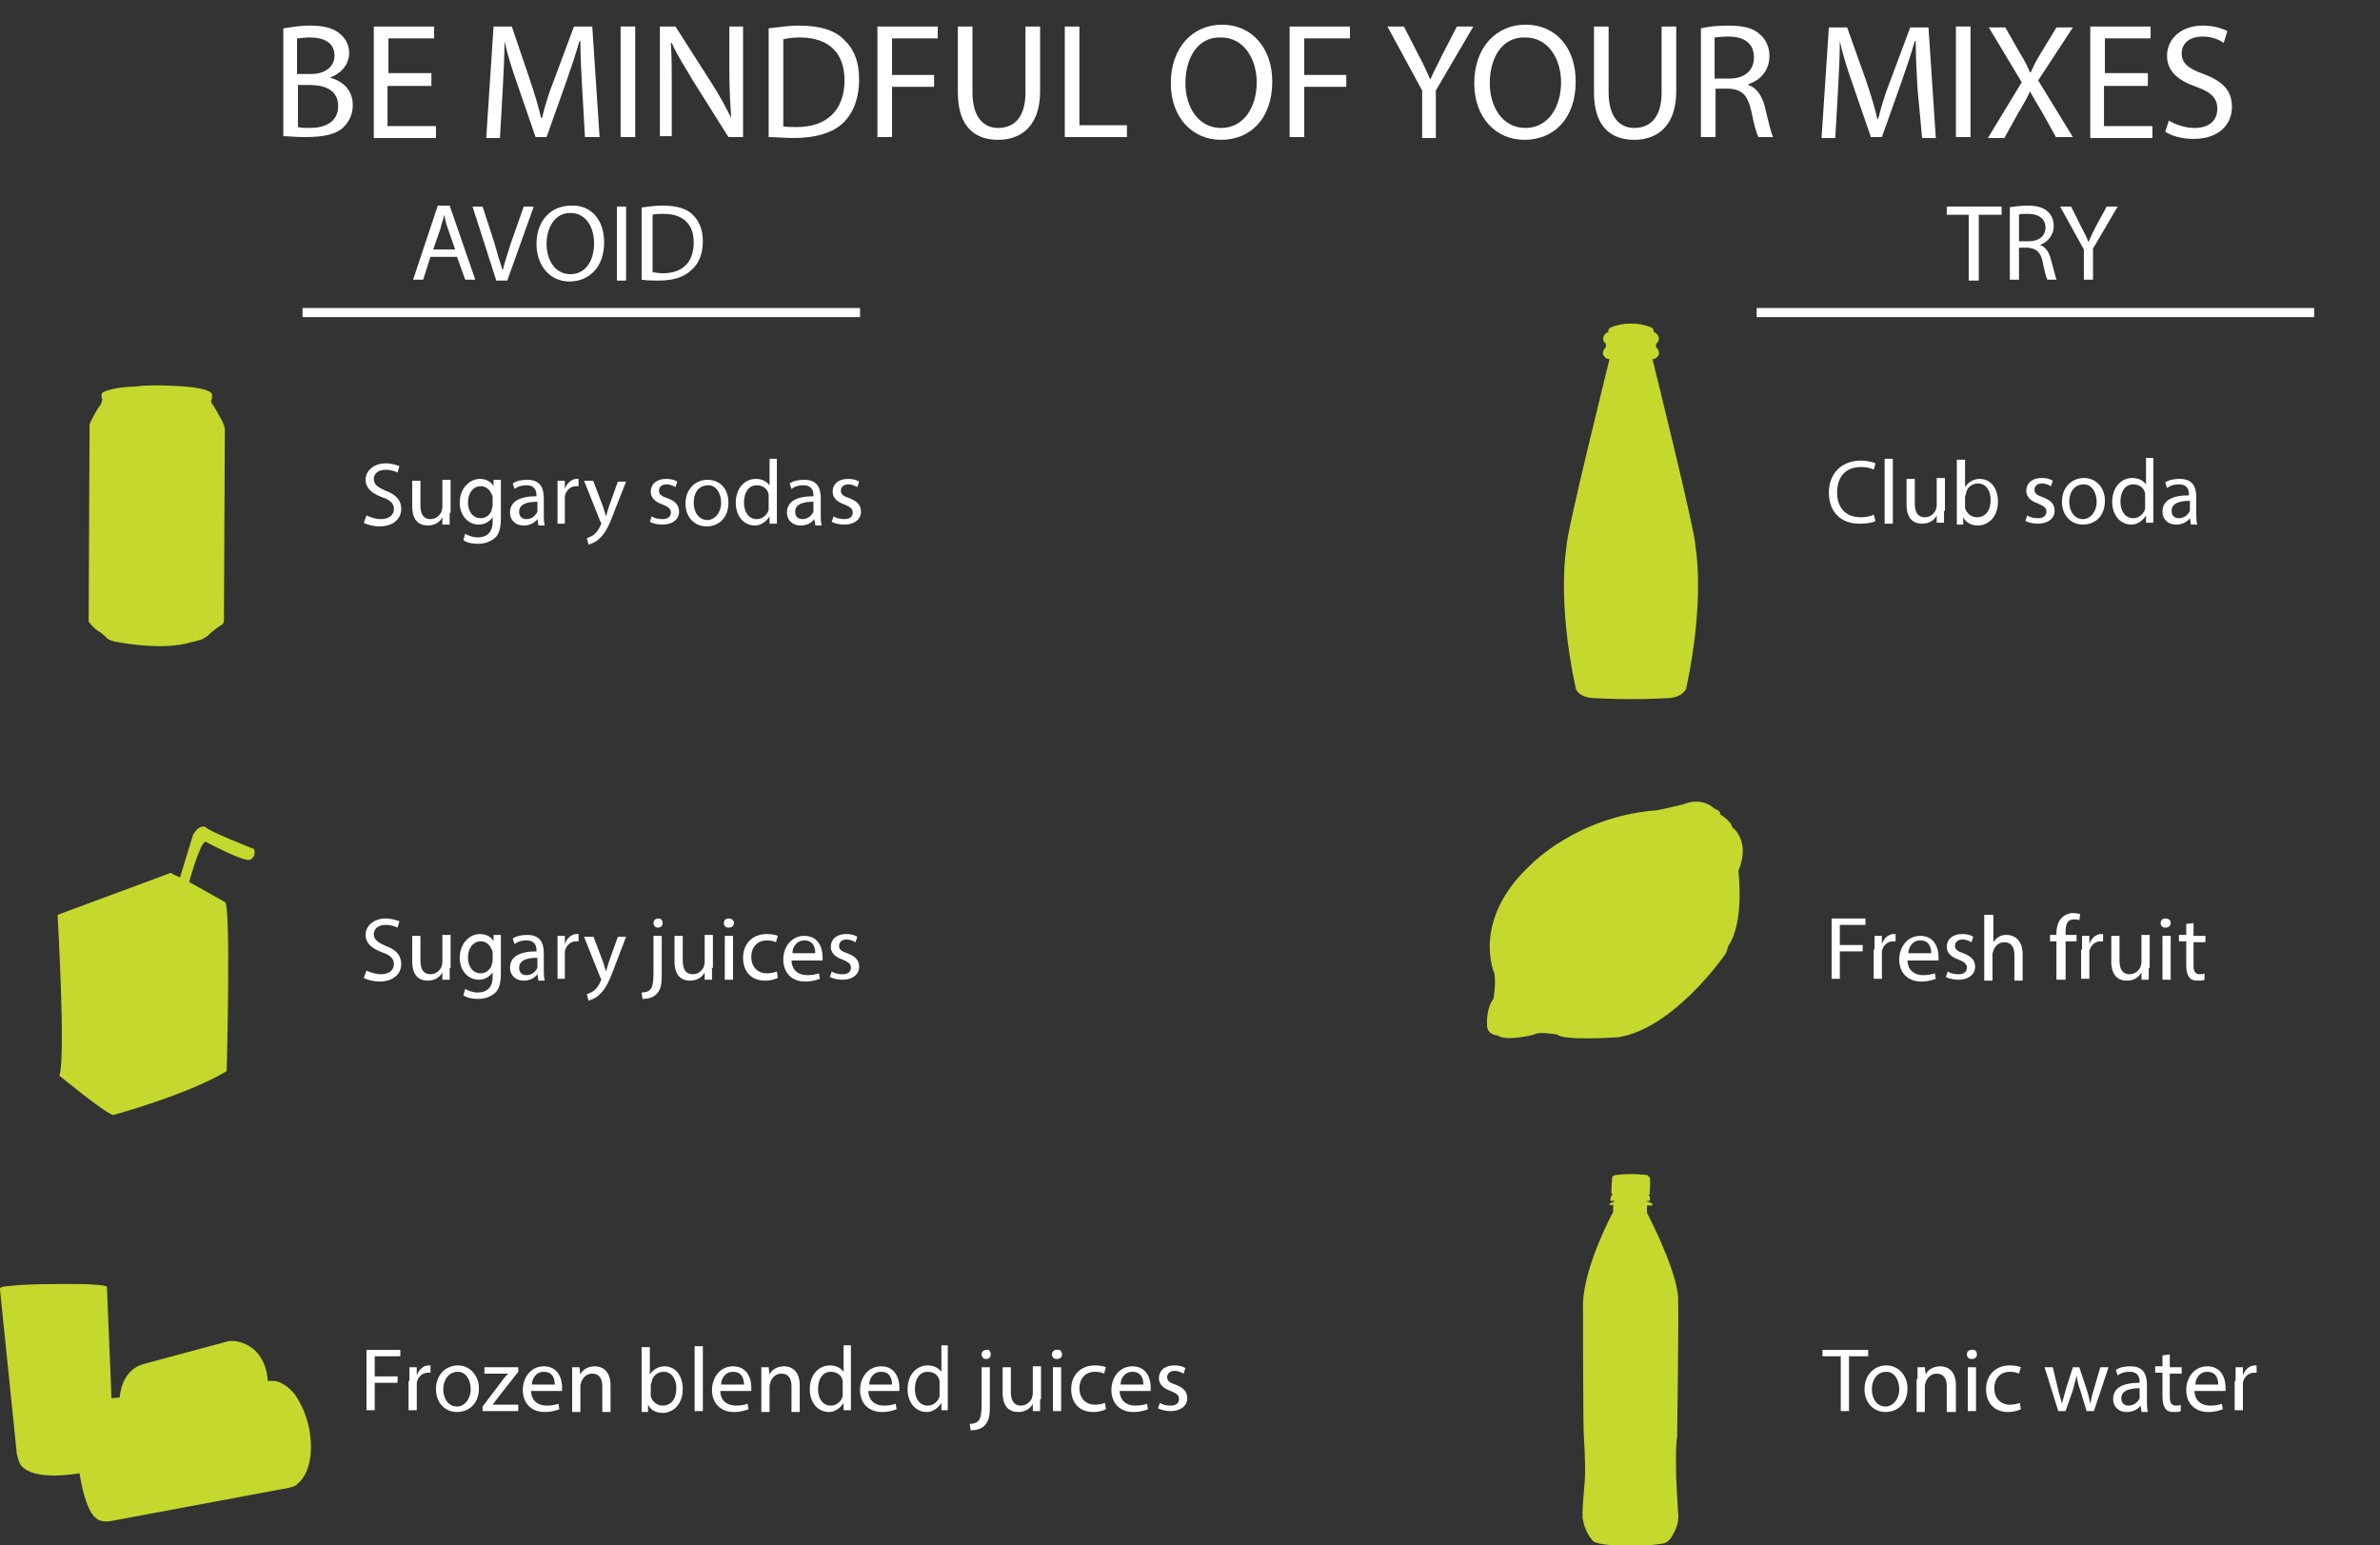 <svg xmlns="http://www.w3.org/2000/svg" id="Layer_1" viewBox="0 0 260.4 169.1">
  <rect x="0" y="0" width="260.4" height="169.1" fill="#333333" stroke="none"/>
  <style>
    .st0{fill:#FFFFFF;} .st1{fill:none;stroke:#FFFFFF;stroke-miterlimit:10;} .st2{fill:none;} .st3{fill:#C4D82E;}
  </style>
  <path d="M31 3.1c.7-.1 1.8-.3 2.9-.3 1.6 0 2.6.3 3.3.9.6.5 1 1.2 1 2.1 0 1.2-.8 2.2-2.1 2.7 1.2.3 2.5 1.2 2.5 3 0 1-.4 1.8-1 2.4-.8.8-2.2 1.1-4.2 1.1-1.1 0-1.9-.1-2.4-.1V3.1zm1.6 5H34c1.7 0 2.6-.9 2.6-2 0-1.4-1.1-2-2.7-2-.7 0-1.1.1-1.4.1v3.9zm0 5.8c.3.1.8.1 1.3.1 1.6 0 3.1-.6 3.1-2.4 0-1.7-1.4-2.3-3.1-2.3h-1.3v4.6z" class="st0"/>
  <path d="M47.1 9.4h-4.7v4.4h5.3v1.3h-6.8V2.9h6.6v1.3h-5V8h4.7v1.4z" class="st0"/>
  <path d="M63.7 9.7c-.1-1.7-.2-3.7-.2-5.2h-.1c-.4 1.4-.9 2.9-1.5 4.6L59.8 15h-1.2l-2-5.8c-.6-1.7-1.1-3.3-1.4-4.7 0 1.5-.1 3.5-.2 5.4l-.3 5.2h-1.5L54 2.9h2l2 5.9c.5 1.5.9 2.8 1.2 4.1h.1c.3-1.2.7-2.6 1.3-4.1l2.2-5.9h2l.8 12.1H64l-.3-5.3z" class="st0"/>
  <path d="M69.5 2.9V15h-1.6V2.9h1.6z" class="st0"/>
  <path d="M72.2 15.1V2.9h1.7L77.8 9c.9 1.4 1.6 2.7 2.2 3.9-.1-1.6-.2-3.1-.2-5v-5h1.5V15h-1.6l-3.9-6.2c-.8-1.4-1.7-2.7-2.3-4.1h-.1c.1 1.5.1 3 .1 5v5.2h-1.3z" class="st0"/>
  <path d="M84.1 3.1c1-.1 2.1-.3 3.3-.3 2.3 0 3.9.5 4.9 1.5 1.1 1 1.7 2.4 1.7 4.4 0 2-.6 3.6-1.7 4.7s-3 1.7-5.4 1.7c-1.1 0-2.1-.1-2.8-.1V3.1zm1.5 10.7c.4.1 1 .1 1.6.1 3.3 0 5.2-1.9 5.2-5.1 0-2.9-1.6-4.7-4.9-4.7-.8 0-1.4.1-1.8.2v9.5z" class="st0"/>
  <path d="M96.1 2.9h6.5v1.3h-5v4h4.6v1.3h-4.6V15H96V2.9z" class="st0"/>
  <path d="M106.4 2.9v7.2c0 2.7 1.2 3.9 2.8 3.9 1.8 0 3-1.2 3-3.9V2.9h1.6V10c0 3.7-2 5.3-4.6 5.3-2.5 0-4.4-1.4-4.4-5.2V2.9h1.6z" class="st0"/>
  <path d="M116.5 2.9h1.6v10.8h5.2V15h-6.8V2.9z" class="st0"/>
  <path d="M139.2 8.9c0 4.2-2.5 6.4-5.6 6.4-3.2 0-5.5-2.5-5.5-6.2 0-3.9 2.4-6.4 5.6-6.4 3.3 0 5.5 2.6 5.5 6.2zm-9.5.2c0 2.6 1.4 4.9 3.9 4.9s3.9-2.3 3.9-5c0-2.4-1.3-4.9-3.9-4.9-2.6-.1-3.9 2.3-3.9 5z" class="st0"/>
  <path d="M141.2 2.9h6.5v1.3h-5v4h4.6v1.3h-4.6V15h-1.6V2.9z" class="st0"/>
  <path d="M155.6 15.1V9.9l-3.8-7h1.8l1.7 3.3c.5.9.8 1.7 1.2 2.5.3-.8.8-1.6 1.2-2.5l1.7-3.3h1.8l-4.1 7v5.2h-1.5z" class="st0"/>
  <path d="M172.4 8.9c0 4.2-2.5 6.4-5.6 6.4-3.2 0-5.5-2.5-5.5-6.2 0-3.9 2.4-6.4 5.6-6.4 3.4 0 5.5 2.6 5.5 6.2zm-9.4.2c0 2.6 1.4 4.9 3.9 4.9s3.9-2.3 3.9-5c0-2.4-1.3-4.9-3.9-4.9-2.6-.1-3.9 2.3-3.9 5z" class="st0"/>
  <path d="M176 2.9v7.2c0 2.7 1.2 3.9 2.8 3.9 1.8 0 3-1.2 3-3.9V2.9h1.6V10c0 3.7-2 5.3-4.6 5.3-2.5 0-4.4-1.4-4.4-5.2V2.9h1.6z" class="st0"/>
  <path d="M186.1 3.1c.8-.2 1.9-.3 3-.3 1.7 0 2.8.3 3.5 1 .6.5 1 1.4 1 2.3 0 1.6-1 2.7-2.3 3.1v.1c.9.3 1.5 1.2 1.8 2.4.4 1.7.7 2.9.9 3.3h-1.6c-.2-.3-.5-1.4-.8-2.9-.4-1.7-1-2.3-2.4-2.4h-1.5V15h-1.6V3.1zm1.5 5.5h1.6c1.7 0 2.7-.9 2.7-2.3 0-1.6-1.1-2.3-2.8-2.3-.8 0-1.3.1-1.5.1v4.5z" class="st0"/>
  <path d="M209.8 9.7c-.1-1.7-.2-3.7-.2-5.2h-.1c-.4 1.4-.9 2.9-1.5 4.6l-2.1 5.9h-1.2l-2-5.8c-.6-1.7-1.1-3.3-1.4-4.7 0 1.5-.1 3.5-.2 5.4l-.3 5.2h-1.5l.8-12.1h2l2.1 5.9c.5 1.5.9 2.8 1.2 4.1h.1c.3-1.2.7-2.6 1.3-4.1L209 3h2l.8 12.1h-1.5l-.5-5.4z" class="st0"/>
  <path d="M215.6 2.9V15H214V2.9h1.6z" class="st0"/>
  <path d="M225 15.1l-1.5-2.7c-.6-1-1-1.7-1.4-2.4-.3.7-.7 1.4-1.3 2.4l-1.5 2.7h-1.8l3.7-6.1-3.6-6h1.8l1.6 2.8c.5.8.8 1.4 1.1 2.1h.1c.3-.7.6-1.3 1.1-2.1L225 3h1.8L223 8.8l3.8 6.2H225z" class="st0"/>
  <path d="M234.9 9.4h-4.7v4.4h5.3v1.3h-6.8V2.9h6.6v1.3h-5V8h4.7v1.4z" class="st0"/>
  <path d="M237.3 13.2c.7.4 1.7.8 2.8.8 1.6 0 2.5-.8 2.5-2.1 0-1.1-.6-1.8-2.3-2.4-2-.7-3.2-1.7-3.2-3.4 0-1.9 1.6-3.3 3.9-3.3 1.2 0 2.1.3 2.7.6l-.4 1.3c-.4-.3-1.2-.7-2.3-.7-1.7 0-2.3 1-2.3 1.8 0 1.1.7 1.7 2.4 2.3 2.1.8 3.1 1.8 3.1 3.6 0 1.9-1.4 3.5-4.2 3.5-1.2 0-2.4-.3-3.1-.8l.4-1.2z" class="st0"/>
  <path d="M47.1 28.1l-.8 2.5h-1.1l2.7-8.1h1.3l2.8 8.1h-1.1l-.9-2.5h-2.9zm2.7-.8L49 25c-.2-.5-.3-1-.4-1.5-.1.5-.3 1-.4 1.5l-.8 2.3h2.4z" class="st0"/>
  <path d="M54.3 30.7l-2.6-8.1h1.1l1.3 4c.3 1.1.6 2.1.9 3 .2-.9.6-2 .9-3l1.4-4h1.1l-2.9 8.1h-1.2z" class="st0"/>
  <path d="M66.1 26.5c0 2.8-1.7 4.3-3.8 4.3-2.1 0-3.6-1.7-3.6-4.1 0-2.6 1.6-4.2 3.8-4.2 2.2-.1 3.6 1.6 3.6 4zm-6.3.2c0 1.7.9 3.3 2.6 3.3 1.7 0 2.6-1.5 2.6-3.4 0-1.6-.8-3.3-2.6-3.3-1.7 0-2.6 1.6-2.6 3.4z" class="st0"/>
  <path d="M68.5 22.6v8.1h-1v-8.1h1z" class="st0"/>
  <path d="M70.3 22.7c.6-.1 1.4-.2 2.2-.2 1.5 0 2.6.3 3.3 1 .7.7 1.1 1.6 1.1 2.9 0 1.3-.4 2.4-1.2 3.1-.8.8-2 1.2-3.6 1.2-.7 0-1.4 0-1.9-.1v-7.9zm1.1 7.1c.3 0 .6.1 1.1.1 2.2 0 3.4-1.2 3.4-3.4 0-1.9-1.1-3.1-3.3-3.1-.5 0-.9 0-1.2.1v6.3z" class="st0"/>
  <path d="M215.4 23.5H213v-.9h6v.9h-2.5v7.2h-1.1v-7.2z" class="st0"/>
  <path d="M219.8 22.7c.5-.1 1.3-.2 2-.2 1.1 0 1.8.2 2.3.7.4.4.6.9.6 1.5 0 1.1-.7 1.8-1.5 2.1.6.2 1 .8 1.2 1.6.3 1.1.5 1.9.6 2.2h-1c-.1-.2-.3-.9-.5-1.9-.2-1.1-.7-1.5-1.6-1.6h-1v3.5h-1v-7.9zm1.1 3.7h1.1c1.1 0 1.8-.6 1.8-1.5 0-1-.8-1.5-1.9-1.5-.5 0-.9 0-1 .1v2.9z" class="st0"/>
  <path d="M228 30.7v-3.4l-2.6-4.7h1.2l1.1 2.2c.3.6.6 1.1.8 1.7.2-.5.5-1.1.8-1.7l1.2-2.2h1.2l-2.7 4.6v3.4h-1z" class="st0"/>
  <path d="M33.1 34.2h61" class="st1"/>
  <path d="M192.2 34.2h61" class="st1"/>
  <path d="M39.5 50.3h71.6v12.4H39.5z" class="st2"/>
  <path d="M40.1 56.4c.4.2 1 .4 1.6.4.9 0 1.4-.5 1.4-1.1 0-.6-.4-1-1.3-1.3-1.1-.4-1.8-1-1.8-1.9 0-1 .9-1.8 2.2-1.8.7 0 1.2.2 1.5.3l-.2.7c-.2-.1-.7-.3-1.3-.3-.9 0-1.3.5-1.3 1 0 .6.4.9 1.3 1.3 1.1.4 1.7 1 1.7 2s-.8 1.9-2.4 1.9c-.6 0-1.4-.2-1.7-.4l.3-.8z" class="st0"/>
  <path d="M49.2 56.1v1.3h-.8v-.8c-.2.4-.7.9-1.6.9-.8 0-1.7-.4-1.7-2.1v-2.8h.9v2.7c0 .9.3 1.5 1.1 1.5.6 0 1-.4 1.2-.8 0-.1.1-.3.1-.5v-3h.9v3.6z" class="st0"/>
  <path d="M54.8 52.6v4.1c0 1.1-.2 1.8-.7 2.2-.5.4-1.1.6-1.8.6-.6 0-1.2-.1-1.6-.4l.2-.7c.3.2.8.4 1.4.4.9 0 1.6-.5 1.6-1.7v-.5c-.3.4-.8.8-1.5.8-1.2 0-2.1-1-2.1-2.4 0-1.6 1.1-2.6 2.2-2.6.8 0 1.3.4 1.5.8v-.7h.8zm-.9 1.9c0-.1 0-.3-.1-.4-.2-.5-.6-.9-1.2-.9-.8 0-1.4.7-1.4 1.8 0 .9.5 1.7 1.4 1.7.5 0 1-.3 1.2-.9 0-.2.1-.3.1-.5v-.8z" class="st0"/>
  <path d="M58.9 57.4l-.1-.6c-.3.4-.8.7-1.5.7-1 0-1.5-.7-1.5-1.4 0-1.2 1-1.8 2.9-1.8v-.1c0-.4-.1-1.1-1.1-1.1-.5 0-.9.1-1.3.4l-.2-.6c.4-.3 1-.4 1.6-.4 1.5 0 1.8 1 1.8 2v1.8c0 .4 0 .8.1 1.2h-.7zm-.1-2.5c-1 0-2 .2-2 1.1 0 .6.4.8.8.8.6 0 1-.4 1.2-.8v-1.1z" class="st0"/>
  <path d="M61 54.1v-1.5h.8v.9c.2-.6.7-1.1 1.3-1.1h.2v.8H63c-.6 0-1.1.5-1.2 1.1v3H61v-3.2z" class="st0"/>
  <path d="M64.9 52.6l1.1 2.9.3 1 .3-1 1-2.8h.9L67.2 56c-.6 1.7-1.1 2.5-1.7 3-.4.4-.9.5-1.1.6l-.2-.7c.2-.1.5-.2.8-.4.2-.2.5-.5.7-1 0-.1.1-.2.1-.2s0-.1-.1-.2l-1.8-4.5h1z" class="st0"/>
  <path d="M71.3 56.5c.3.2.7.3 1.2.3.6 0 .9-.3.9-.7 0-.4-.2-.6-.9-.9-.9-.3-1.3-.8-1.3-1.4 0-.8.6-1.4 1.7-1.4.5 0 .9.1 1.2.3l-.2.6c-.2-.1-.5-.3-1-.3s-.8.3-.8.7c0 .4.3.6.9.8.8.3 1.3.7 1.3 1.5s-.7 1.4-1.8 1.4c-.5 0-1-.1-1.4-.3l.2-.6z" class="st0"/>
  <path d="M79.7 55c0 1.8-1.2 2.6-2.4 2.6-1.3 0-2.3-1-2.3-2.5 0-1.6 1.1-2.6 2.4-2.6 1.4 0 2.3 1 2.3 2.5zm-3.8 0c0 1.1.6 1.9 1.5 1.9.8 0 1.5-.8 1.5-1.9 0-.8-.4-1.9-1.4-1.9-1.2 0-1.6 1-1.6 1.9z" class="st0"/>
  <path d="M85 50.3v7h-.8v-.8c-.3.5-.9 1-1.6 1-1.2 0-2.1-1-2.1-2.5 0-1.6 1-2.6 2.2-2.6.7 0 1.2.3 1.5.7v-2.9h.8zm-.9 4.2v-.4c-.1-.6-.6-1-1.3-1-.9 0-1.4.8-1.4 1.9 0 1 .5 1.8 1.4 1.8.6 0 1.1-.4 1.3-1v-1.3z" class="st0"/>
  <path d="M89.2 57.4l-.1-.6c-.3.4-.8.7-1.5.7-1 0-1.5-.7-1.5-1.4 0-1.2 1-1.8 2.9-1.8v-.1c0-.4-.1-1.1-1.1-1.1-.5 0-.9.1-1.3.4l-.2-.6c.4-.3 1-.4 1.6-.4 1.5 0 1.8 1 1.8 2v1.8c0 .4 0 .8.1 1.2h-.7zm-.2-2.5c-1 0-2 .2-2 1.1 0 .6.4.8.8.8.6 0 1-.4 1.2-.8v-1.1z" class="st0"/>
  <path d="M91.2 56.5c.3.2.7.3 1.2.3.6 0 .9-.3.9-.7 0-.4-.2-.6-.9-.9-.9-.3-1.3-.8-1.3-1.4 0-.8.6-1.4 1.7-1.4.5 0 .9.1 1.2.3l-.2.6c-.2-.1-.5-.3-1-.3s-.8.3-.8.7c0 .4.3.6.9.8.8.3 1.3.7 1.3 1.5s-.7 1.4-1.8 1.4c-.5 0-1-.1-1.4-.3l.2-.6z" class="st0"/>
  <path d="M39.5 100.1H111v12.4H39.5z" class="st2"/>
  <path d="M40.1 106.2c.4.2 1 .4 1.6.4.9 0 1.4-.5 1.4-1.1 0-.6-.4-1-1.3-1.3-1.1-.4-1.8-1-1.8-1.9 0-1 .9-1.8 2.2-1.8.7 0 1.2.2 1.5.3l-.2.7c-.2-.1-.7-.3-1.3-.3-.9 0-1.3.5-1.3 1 0 .6.4.9 1.3 1.3 1.1.4 1.7 1 1.7 2s-.8 1.9-2.4 1.9c-.6 0-1.4-.2-1.7-.4l.3-.8z" class="st0"/>
  <path d="M49.2 105.9v1.3h-.8v-.8c-.2.4-.7.9-1.6.9-.8 0-1.7-.4-1.7-2.1v-2.8h.9v2.7c0 .9.3 1.5 1.1 1.5.6 0 1-.4 1.2-.8 0-.1.1-.3.1-.5v-3h.9v3.6z" class="st0"/>
  <path d="M54.8 102.4v4.1c0 1.1-.2 1.8-.7 2.2-.5.4-1.1.6-1.8.6-.6 0-1.2-.1-1.6-.4l.2-.7c.3.2.8.4 1.4.4.9 0 1.6-.5 1.6-1.7v-.5c-.3.4-.8.8-1.5.8-1.2 0-2.1-1-2.1-2.4 0-1.6 1.1-2.6 2.2-2.6.8 0 1.3.4 1.5.8v-.7h.8zm-.9 1.9c0-.1 0-.3-.1-.4-.2-.5-.6-.9-1.2-.9-.8 0-1.4.7-1.4 1.8 0 .9.5 1.7 1.4 1.7.5 0 1-.3 1.2-.9 0-.2.1-.3.1-.5v-.8z" class="st0"/>
  <path d="M58.9 107.2l-.1-.6c-.3.4-.8.7-1.5.7-1 0-1.5-.7-1.5-1.4 0-1.2 1-1.8 2.9-1.8v-.1c0-.4-.1-1.1-1.1-1.1-.5 0-.9.1-1.3.4l-.2-.6c.4-.3 1-.4 1.6-.4 1.5 0 1.8 1 1.8 2v1.8c0 .4 0 .8.1 1.2h-.7zm-.1-2.4c-1 0-2 .2-2 1.1 0 .6.4.8.8.8.6 0 1-.4 1.2-.8v-1.1z" class="st0"/>
  <path d="M61 103.9v-1.5h.8v.9c.2-.6.7-1.1 1.3-1.1h.2v.8H63c-.6 0-1.1.5-1.2 1.1v3H61v-3.2z" class="st0"/>
  <path d="M64.9 102.4l1.1 2.9.3 1 .3-1 1-2.8h.9l-1.3 3.4c-.6 1.7-1.1 2.5-1.7 3-.4.4-.9.5-1.1.6l-.2-.7c.2-.1.5-.2.8-.4.2-.2.5-.5.7-1 0-.1.1-.2.1-.2s0-.1-.1-.2l-1.8-4.5h1z" class="st0"/>
  <path d="M70.2 108.6c.4 0 .8-.1 1-.4.2-.3.3-.7.3-1.8v-4h.9v4.4c0 .9-.1 1.5-.6 2-.4.4-1 .5-1.5.5l-.1-.7zm2.3-7.6c0 .3-.2.5-.5.5s-.5-.2-.5-.5.2-.5.6-.5c.2 0 .4.2.4.5z" class="st0"/>
  <path d="M77.9 105.9v1.3h-.8v-.8c-.2.4-.7.9-1.6.9-.8 0-1.7-.4-1.7-2.1v-2.8h.9v2.7c0 .9.3 1.5 1.1 1.5.6 0 1-.4 1.2-.8 0-.1.1-.3.1-.5v-3h.9v3.6z" class="st0"/>
  <path d="M80.3 101c0 .3-.2.5-.6.5-.3 0-.5-.2-.5-.5s.2-.5.5-.5c.4 0 .6.2.6.5zm-1 6.2v-4.8h.9v4.8h-.9z" class="st0"/>
  <path d="M85.1 107c-.2.1-.7.3-1.4.3-1.5 0-2.4-1-2.4-2.5s1-2.6 2.6-2.6c.5 0 1 .1 1.2.2l-.2.7c-.2-.1-.5-.2-1-.2-1.1 0-1.7.8-1.7 1.8 0 1.1.7 1.8 1.7 1.8.5 0 .8-.1 1.1-.2l.1.7z" class="st0"/>
  <path d="M86.6 105c0 1.2.8 1.7 1.7 1.7.6 0 1-.1 1.3-.2l.1.6c-.3.1-.8.3-1.6.3-1.5 0-2.4-1-2.4-2.4s.9-2.6 2.3-2.6c1.6 0 2 1.4 2 2.3v.4h-3.4zm2.6-.7c0-.6-.2-1.4-1.2-1.4-.9 0-1.3.8-1.3 1.4h2.5z" class="st0"/>
  <path d="M91 106.3c.3.2.7.3 1.2.3.6 0 .9-.3.9-.7 0-.4-.2-.6-.9-.9-.9-.3-1.3-.8-1.3-1.4 0-.8.6-1.4 1.7-1.4.5 0 .9.1 1.2.3l-.2.6c-.2-.1-.5-.3-1-.3s-.8.3-.8.7c0 .4.3.6.9.8.8.3 1.3.7 1.3 1.5s-.7 1.4-1.8 1.4c-.5 0-1-.1-1.4-.3l.2-.6z" class="st0"/>
  <path d="M39.5 147.3h114.1v12.4H39.5z" class="st2"/>
  <path d="M40.2 147.7h3.6v.7H41v2.2h2.5v.7H41v3h-.9v-6.6z" class="st0"/>
  <path d="M44.8 151.1v-1.5h.8v.9c.2-.6.7-1.1 1.3-1.1h.2v.8h-.3c-.6 0-1.1.5-1.2 1.1v3h-.9v-3.2z" class="st0"/>
  <path d="M52.4 151.9c0 1.8-1.2 2.6-2.4 2.6-1.3 0-2.3-1-2.3-2.5 0-1.6 1.1-2.6 2.4-2.6 1.3 0 2.3 1.1 2.3 2.5zm-3.9.1c0 1.1.6 1.9 1.5 1.9.8 0 1.5-.8 1.5-1.9 0-.8-.4-1.9-1.4-1.9-1.1 0-1.6 1-1.6 1.9z" class="st0"/>
  <path d="M52.8 153.9L55 151c.2-.3.4-.5.6-.7H53v-.7h3.7v.5l-2.2 2.8c-.2.3-.4.5-.6.8h2.8v.7h-3.9v-.5z" class="st0"/>
  <path d="M58.1 152.1c0 1.2.8 1.7 1.7 1.7.6 0 1-.1 1.3-.2l.1.6c-.3.1-.8.3-1.6.3-1.5 0-2.4-1-2.4-2.4s.9-2.6 2.3-2.6c1.6 0 2 1.4 2 2.3v.4h-3.4zm2.6-.6c0-.6-.2-1.4-1.2-1.4-.9 0-1.3.8-1.3 1.4h2.5z" class="st0"/>
  <path d="M62.6 150.9v-1.3h.8l.1.8c.2-.5.8-.9 1.6-.9.7 0 1.7.4 1.7 2.1v2.9h-.9v-2.8c0-.8-.3-1.4-1.1-1.4-.6 0-1 .4-1.2.9 0 .1-.1.3-.1.4v2.9h-.9v-3.6z" class="st0"/>
  <path d="M70.2 154.4v-7h.9v3c.3-.5.9-.9 1.6-.9 1.2 0 2 1 2 2.5 0 1.7-1.1 2.6-2.2 2.6-.7 0-1.3-.3-1.6-.9v.8h-.7zm1-1.9v.3c.2.6.7 1 1.3 1 .9 0 1.5-.7 1.5-1.9 0-1-.5-1.8-1.4-1.8-.6 0-1.2.4-1.3 1.1 0 .1-.1.2-.1.4v.9z" class="st0"/>
  <path d="M76 147.3h.9v7.1H76v-7.1z" class="st0"/>
  <path d="M78.8 152.1c0 1.2.8 1.7 1.7 1.7.6 0 1-.1 1.3-.2l.1.6c-.3.1-.8.3-1.6.3-1.5 0-2.4-1-2.4-2.4s.9-2.6 2.3-2.6c1.6 0 2 1.4 2 2.3v.4h-3.4zm2.6-.6c0-.6-.2-1.4-1.2-1.4-.9 0-1.3.8-1.3 1.4h2.5z" class="st0"/>
  <path d="M83.3 150.9v-1.3h.8l.1.8c.2-.5.8-.9 1.6-.9.7 0 1.7.4 1.7 2.1v2.9h-.9v-2.8c0-.8-.3-1.4-1.1-1.4-.6 0-1 .4-1.2.9 0 .1-.1.3-.1.4v2.9h-.9v-3.6z" class="st0"/>
  <path d="M93.1 147.3v7h-.8v-.8c-.3.5-.9 1-1.6 1-1.2 0-2.1-1-2.1-2.5 0-1.6 1-2.6 2.2-2.6.7 0 1.2.3 1.5.7v-2.9h.8zm-.9 4.2v-.4c-.1-.6-.6-1-1.3-1-.9 0-1.4.8-1.4 1.9 0 1 .5 1.8 1.4 1.8.6 0 1.1-.4 1.3-1v-1.3z" class="st0"/>
  <path d="M95 152.1c0 1.2.8 1.7 1.7 1.7.6 0 1-.1 1.3-.2l.1.6c-.3.1-.8.3-1.6.3-1.5 0-2.4-1-2.4-2.4s.9-2.6 2.3-2.6c1.6 0 2 1.4 2 2.3v.4H95zm2.6-.6c0-.6-.2-1.4-1.2-1.4-.9 0-1.3.8-1.3 1.4h2.5z" class="st0"/>
  <path d="M103.7 147.3v7h-.7v-.8c-.3.5-.9 1-1.6 1-1.2 0-2.1-1-2.1-2.5 0-1.6 1-2.6 2.2-2.6.7 0 1.2.3 1.5.7v-2.9h.7zm-.9 4.2v-.4c-.1-.6-.6-1-1.3-1-.9 0-1.4.8-1.4 1.9 0 1 .5 1.8 1.4 1.8.6 0 1.1-.4 1.3-1v-1.3z" class="st0"/>
  <path d="M106.1 155.8c.4 0 .8-.1 1-.4.2-.3.3-.7.3-1.8v-4h.9v4.4c0 .9-.1 1.5-.6 2-.4.4-1 .5-1.5.5l-.1-.7zm2.3-7.6c0 .3-.2.5-.5.5s-.5-.2-.5-.5.2-.5.6-.5c.2-.1.4.2.4.5z" class="st0"/>
  <path d="M113.8 153.1v1.3h-.8v-.8c-.2.4-.7.9-1.6.9-.8 0-1.7-.4-1.7-2.1v-2.8h.9v2.7c0 .9.3 1.5 1.1 1.5.6 0 1-.4 1.2-.8 0-.1.1-.3.1-.5v-3h.9v3.6z" class="st0"/>
  <path d="M116.2 148.2c0 .3-.2.5-.6.5-.3 0-.5-.2-.5-.5s.2-.5.5-.5c.4-.1.6.2.6.5zm-1 6.2v-4.8h.9v4.8h-.9z" class="st0"/>
  <path d="M121 154.2c-.2.1-.7.3-1.4.3-1.5 0-2.4-1-2.4-2.5s1-2.6 2.6-2.6c.5 0 1 .1 1.2.2l-.2.7c-.2-.1-.5-.2-1-.2-1.1 0-1.7.8-1.7 1.8 0 1.1.7 1.8 1.7 1.8.5 0 .8-.1 1.1-.2l.1.7z" class="st0"/>
  <path d="M122.5 152.1c0 1.2.8 1.7 1.7 1.7.6 0 1-.1 1.3-.2l.1.6c-.3.1-.8.3-1.6.3-1.5 0-2.4-1-2.4-2.4s.9-2.6 2.3-2.6c1.6 0 2 1.4 2 2.3v.4h-3.4zm2.6-.6c0-.6-.2-1.4-1.2-1.4-.9 0-1.3.8-1.3 1.4h2.5z" class="st0"/>
  <path d="M126.9 153.5c.3.2.7.3 1.2.3.6 0 .9-.3.9-.7 0-.4-.2-.6-.9-.9-.9-.3-1.3-.8-1.3-1.4 0-.8.6-1.4 1.7-1.4.5 0 .9.1 1.2.3l-.2.6c-.2-.1-.5-.3-1-.3s-.8.3-.8.7c0 .4.3.6.9.8.8.3 1.3.7 1.3 1.5s-.7 1.4-1.8 1.4c-.5 0-1-.1-1.4-.3l.2-.6z" class="st0"/>
  <path d="M199.7 50.2h57.4v12.4h-57.4z" class="st2"/>
  <path d="M205.2 57c-.3.2-1 .3-1.8.3-1.9 0-3.3-1.2-3.3-3.4 0-2.1 1.4-3.5 3.5-3.5.8 0 1.4.2 1.6.3l-.2.7c-.3-.2-.8-.3-1.4-.3-1.6 0-2.6 1-2.6 2.8 0 1.6.9 2.7 2.6 2.7.5 0 1.1-.1 1.4-.3l.2.7z" class="st0"/>
  <path d="M206.2 50.2h.9v7.1h-.9v-7.1z" class="st0"/>
  <path d="M212.7 55.9v1.3h-.8v-.8c-.2.4-.7.9-1.6.9-.8 0-1.7-.4-1.7-2.1v-2.8h.9v2.7c0 .9.3 1.5 1.1 1.5.6 0 1-.4 1.2-.8 0-.1.1-.3.1-.5v-3h.9v3.6z" class="st0"/>
  <path d="M214.1 57.3v-7h.9v3c.3-.5.9-.9 1.6-.9 1.2 0 2 1 2 2.5 0 1.7-1.1 2.6-2.2 2.6-.7 0-1.3-.3-1.6-.9v.8h-.7zm.9-2v.3c.2.6.7 1 1.3 1 .9 0 1.5-.7 1.5-1.9 0-1-.5-1.8-1.4-1.8-.6 0-1.2.4-1.3 1.1 0 .1-.1.2-.1.4v.9z" class="st0"/>
  <path d="M221.8 56.4c.3.2.7.3 1.2.3.6 0 .9-.3.9-.7 0-.4-.2-.6-.9-.9-.9-.3-1.3-.8-1.3-1.4 0-.8.6-1.4 1.7-1.4.5 0 .9.1 1.2.3l-.2.6c-.2-.1-.5-.3-1-.3s-.8.3-.8.7c0 .4.3.6.9.8.8.3 1.3.7 1.3 1.5s-.7 1.4-1.8 1.4c-.5 0-1-.1-1.4-.3l.2-.6z" class="st0"/>
  <path d="M230.3 54.8c0 1.8-1.2 2.6-2.4 2.6-1.3 0-2.3-1-2.3-2.5 0-1.6 1.1-2.6 2.4-2.6 1.3 0 2.3 1 2.3 2.5zm-3.9.1c0 1.1.6 1.9 1.5 1.9.8 0 1.5-.8 1.5-1.9 0-.8-.4-1.9-1.4-1.9-1.1 0-1.6.9-1.6 1.9z" class="st0"/>
  <path d="M235.6 50.2v7h-.8v-.8c-.3.5-.9 1-1.6 1-1.2 0-2.1-1-2.1-2.5 0-1.6 1-2.6 2.2-2.6.7 0 1.2.3 1.5.7v-2.9h.8zm-.9 4.2V54c-.1-.6-.6-1-1.3-1-.9 0-1.4.8-1.4 1.9 0 1 .5 1.8 1.4 1.8.6 0 1.1-.4 1.3-1v-1.3z" class="st0"/>
  <path d="M239.7 57.3l-.1-.6c-.3.4-.8.7-1.5.7-1 0-1.5-.7-1.5-1.4 0-1.2 1-1.8 2.9-1.8v-.1c0-.4-.1-1.1-1.1-1.1-.5 0-.9.1-1.3.4l-.2-.6c.4-.3 1-.4 1.6-.4 1.5 0 1.8 1 1.8 2v1.8c0 .4 0 .8.1 1.2h-.7zm-.1-2.5c-1 0-2 .2-2 1.1 0 .6.4.8.8.8.6 0 1-.4 1.2-.8v-1.1z" class="st0"/>
  <path d="M199.7 100.1h53.1v12.4h-53.1z" class="st2"/>
  <path d="M200.5 100.5h3.6v.7h-2.8v2.2h2.5v.7h-2.5v3h-.9v-6.6z" class="st0"/>
  <path d="M205.1 103.9v-1.5h.8v.9c.2-.6.7-1.1 1.3-1.1h.2v.8h-.3c-.6 0-1.1.5-1.2 1.1v3h-.9v-3.2z" class="st0"/>
  <path d="M208.7 105c0 1.2.8 1.7 1.7 1.7.6 0 1-.1 1.3-.2l.1.6c-.3.1-.8.3-1.6.3-1.5 0-2.4-1-2.4-2.4s.9-2.6 2.3-2.6c1.6 0 2 1.4 2 2.3v.4h-3.4zm2.6-.7c0-.6-.2-1.4-1.2-1.4-.9 0-1.3.8-1.3 1.4h2.5z" class="st0"/>
  <path d="M213.1 106.3c.3.2.7.3 1.2.3.6 0 .9-.3.9-.7 0-.4-.2-.6-.9-.9-.9-.3-1.3-.8-1.3-1.4 0-.8.6-1.4 1.7-1.4.5 0 .9.1 1.2.3l-.2.6c-.2-.1-.5-.3-1-.3s-.8.3-.8.7c0 .4.3.6.9.8.8.3 1.3.7 1.3 1.5s-.7 1.4-1.8 1.4c-.5 0-1-.1-1.4-.3l.2-.6z" class="st0"/>
  <path d="M217.2 100.1h.9v3c.1-.2.4-.5.6-.6.3-.2.6-.2.9-.2.6 0 1.7.4 1.7 2.1v2.9h-.9v-2.8c0-.8-.3-1.4-1.1-1.4-.6 0-1 .4-1.2.9 0 .1-.1.2-.1.4v2.9h-.9v-7.2z" class="st0"/>
  <path d="M225 107.2V103h-.7v-.7h.7v-.2c0-.7.2-1.3.6-1.7.3-.3.8-.5 1.2-.5.3 0 .6.1.8.1l-.1.7c-.1-.1-.3-.1-.6-.1-.8 0-.9.7-.9 1.4v.3h1.2v.7H226v4.2h-1z" class="st0"/>
  <path d="M227.8 103.9v-1.5h.8v.9c.2-.6.7-1.1 1.3-1.1h.2v.8h-.3c-.6 0-1.1.5-1.2 1.1v3h-.9v-3.2z" class="st0"/>
  <path d="M235.1 105.9v1.3h-.8v-.8c-.2.4-.7.9-1.6.9-.8 0-1.7-.4-1.7-2.1v-2.8h.9v2.7c0 .9.3 1.5 1.1 1.5.6 0 1-.4 1.2-.8 0-.1.1-.3.1-.5v-3h.9v3.6z" class="st0"/>
  <path d="M237.5 101c0 .3-.2.5-.6.5-.3 0-.5-.2-.5-.5s.2-.5.5-.5c.4 0 .6.2.6.5zm-.9 6.2v-4.8h.9v4.8h-.9z" class="st0"/>
  <path d="M240 101v1.4h1.3v.7H240v2.6c0 .6.2.9.7.9.2 0 .4 0 .5-.1v.7c-.2.1-.4.1-.8.1s-.7-.1-.9-.4c-.2-.3-.3-.7-.3-1.3V103h-.8v-.7h.8v-1.2l.8-.1z" class="st0"/>
  <path d="M199.3 147.3h61.1v12.4h-61.1z" class="st2"/>
  <path d="M201.4 148.4h-2v-.7h5v.7h-2.1v6h-.9v-6z" class="st0"/>
  <path d="M208.7 151.9c0 1.8-1.2 2.6-2.4 2.6-1.3 0-2.3-1-2.3-2.5 0-1.6 1.1-2.6 2.4-2.6 1.3 0 2.3 1.1 2.3 2.5zm-3.9.1c0 1.1.6 1.9 1.5 1.9.8 0 1.5-.8 1.5-1.9 0-.8-.4-1.9-1.4-1.9-1.1 0-1.6 1-1.6 1.9z" class="st0"/>
  <path d="M209.8 150.9v-1.3h.8l.1.8c.2-.5.8-.9 1.6-.9.7 0 1.7.4 1.7 2.1v2.9h-1v-2.8c0-.8-.3-1.4-1.1-1.4-.6 0-1 .4-1.2.9 0 .1-.1.3-.1.4v2.9h-.9v-3.6z" class="st0"/>
  <path d="M216.3 148.2c0 .3-.2.5-.6.5-.3 0-.5-.2-.5-.5s.2-.5.5-.5c.4-.1.6.2.6.5zm-1 6.2v-4.8h.9v4.8h-.9z" class="st0"/>
  <path d="M221.1 154.2c-.2.1-.7.3-1.4.3-1.5 0-2.4-1-2.4-2.5s1-2.6 2.6-2.6c.5 0 1 .1 1.2.2l-.2.7c-.2-.1-.5-.2-1-.2-1.1 0-1.7.8-1.7 1.8 0 1.1.7 1.8 1.7 1.8.5 0 .8-.1 1.1-.2l.1.7z" class="st0"/>
  <path d="M224.6 149.6l.6 2.5c.1.5.3 1 .4 1.5.1-.5.3-1 .4-1.5l.8-2.5h.7l.8 2.4c.2.6.3 1.1.4 1.6.1-.5.2-1 .4-1.6l.7-2.4h.9l-1.6 4.8h-.8l-.7-2.3c-.2-.5-.3-1-.4-1.6-.1.6-.3 1.1-.4 1.6l-.8 2.3h-.8l-1.5-4.8h.9z" class="st0"/>
  <path d="M234.3 154.4l-.1-.6c-.3.4-.8.7-1.5.7-1 0-1.5-.7-1.5-1.4 0-1.2 1-1.8 2.9-1.8v-.1c0-.4-.1-1.1-1.1-1.1-.5 0-.9.1-1.3.4l-.2-.6c.4-.3 1-.4 1.6-.4 1.5 0 1.8 1 1.8 2v1.8c0 .4 0 .8.1 1.2h-.7zm-.2-2.5c-1 0-2 .2-2 1.1 0 .6.4.8.8.8.6 0 1-.4 1.2-.8v-1.1z" class="st0"/>
  <path d="M237.4 148.2v1.4h1.3v.7h-1.3v2.6c0 .6.2.9.7.9.2 0 .4 0 .5-.1v.7c-.2.1-.4.1-.8.1s-.7-.1-.9-.4c-.2-.3-.3-.7-.3-1.3v-2.6h-.8v-.7h.8v-1.2l.8-.1z" class="st0"/>
  <path d="M240.1 152.1c0 1.2.8 1.7 1.7 1.7.6 0 1-.1 1.3-.2l.1.6c-.3.1-.8.3-1.6.3-1.5 0-2.4-1-2.4-2.4s.9-2.6 2.3-2.6c1.6 0 2 1.4 2 2.3v.4h-3.4zm2.6-.6c0-.6-.2-1.4-1.2-1.4-.9 0-1.3.8-1.3 1.4h2.5z" class="st0"/>
  <path d="M244.6 151.1v-1.5h.8v.9c.2-.6.7-1.1 1.3-1.1h.2v.8h-.3c-.6 0-1.1.5-1.2 1.1v3h-.9v-3.2z" class="st0"/>
  <g id="avoid_2_">
    <path id="pop_2_" d="M9.7 68s.5.8 1.3 1.2c0 0 .5.4.6.5 0 0 .1.4 1.5.6 0 0 4.8.9 7.7 0 0 0 1.3-.3 1.4-.4 0 0 .3-.2.5-.3l.2-.2c.3-.3 1.1-.9 1.3-1 0 0 .3-.1.3-.5l.1-21s-.2-.8-.5-1.2c0 0-.8-1.5-.9-1.5 0 0-.1-.2-.1-.4 0 0 .1-.1.1-.3v-.4s-.2-.6-2.9-.8c0 0-3.6-.3-5.5 0 0 0-2.2 0-3.5.6 0 0-.2.1-.2.4 0 0 0 .3.1.4 0 0-.1.6-.5 1 0 0-.9 1.5-.9 1.8L9.7 68z" class="st3"/>
    <path id="suger_2_" d="M6.3 100.1s.9 15.6.2 17.6c0 0 5.1 4.2 5.9 4.3 0 0 8.1-2.2 12.4-4.8 0 0 .5-18.4-.2-18.5l-3.9-2.2s1.2-4.4 1.8-4.4c0 0 3.9 2.1 4.8 2 0 0 .8-.3.5-1.2 0 0-5.1-2-5.3-2.4 0 0-.7-.4-1.4.9L19.7 96s-1-.4-1-.5l-12.4 4.6z" class="st3"/>
    <path id="juice_2_" d="M12.2 153l.9-.1s.1-3.1 2.8-3.7l8.9-2.4s.9-.3 2.1.3c0 0 2.2.8 2.4 4h.6s1-.1 2.3 1.4c0 0 1.7 2.2 1.8 5.3 0 0 .3 3.2-1.5 4.6 0 0 0 .3-2 .6l-18.2 3.4s-1.2.3-1.8-.3c0 0-1.1-.5-1.8-4.9 0 0-5.2 1-6.5-1 0 0-.4-.9-.4-1.5L0 141.1s-.1-.2.3-.3c0 0 1.6-.3 5.8-.3 0 0 5.2-.1 5.6.3l.5 12.2z" class="st3"/>
  </g>
  <g id="try">
    <path id="lemon" d="M163.9 113.3s-1.3 0-1.2-1.3c0 0-.1-1.7.7-2.7 0 0 .3-1.7.1-2.8 0 0-2.6-5.8 4-11.9 0 0 4.9-5.1 13.3-5.9 0 0 .2.1 3.4-.7 0 0 1.9-.9 3.4.5 0 0 .7.2.6.6 0 0 1.3.8 1.3 1.4 0 0 2.1 1.4.7 4.8 0 0 .7 5.6-1.1 8.2 0 0-.2.8-.4 1 0 0-5.6 8.1-11.7 9 0 0-6 .4-6.6-.3 0 0-1.8-.3-2.3-.1 0 .1-3.4.9-4.2.2z" class="st3"/>
    <path id="tonic" d="M176.5 131.8v.8s-3.1 5.7-3.3 9.9c0 0 0 14.4.1 14.8 0 0 .2 2.8.1 4.7 0 0-.4 4-.2 4.3 0 0 .2 1.4 1.1 2.3 0 0 .2.4 2.6.5 0 0 2.6.2 5-.2 0 0 .7 0 1.2-1.1 0 0 .7-1.1.5-2.3 0 0-.2-3.5-.2-3.7 0 0-.1-3.9.1-4.5 0 0 .2-14.7.1-14.8 0 0 .5-2.1-3.4-9.8v-.8h.6v-.2l-.7-.3h.4s.1-.5-.1-.6v-.1h.1v-.2s.1-1.4 0-1.7h-.1l-.1-.2s-1.7-.3-3.7 0l-.1.1s-.1 0-.1.1c0 0-.1 1-.1 1.8h.1v.2s-.2-.1-.2.6h.5s-.1.1-.6.3v.2c-.1-.1.3 0 .4-.1z" class="st3"/>
    <path id="soda" d="M178.6 35.4c-.8 0-1.7.1-2.5.5 0 0-.2.2-.1.4 0 0-.6.2-.6.8 0 0 0 .3.3.5v.4s-.4.3-.3.8c0 0 .2.5.7.5 0 0-4.8 19.3-4.7 20.5 0 0-1.1 5.7 1 15.5 0 0 .2 1.1 2.3 1.1 0 0 1.8.1 3.9.1h-.3c2.1 0 3.9-.1 3.9-.1 2 0 2.3-1.1 2.3-1.1 2.1-9.9 1-15.5 1-15.5.1-1.2-4.7-20.5-4.7-20.5.5 0 .7-.5.7-.5.1-.5-.3-.8-.3-.8v-.4c.3-.2.3-.5.3-.5 0-.6-.6-.8-.6-.8.1-.2-.1-.4-.1-.4-.8-.4-1.7-.5-2.5-.5" class="st3"/>
  </g>
</svg>
